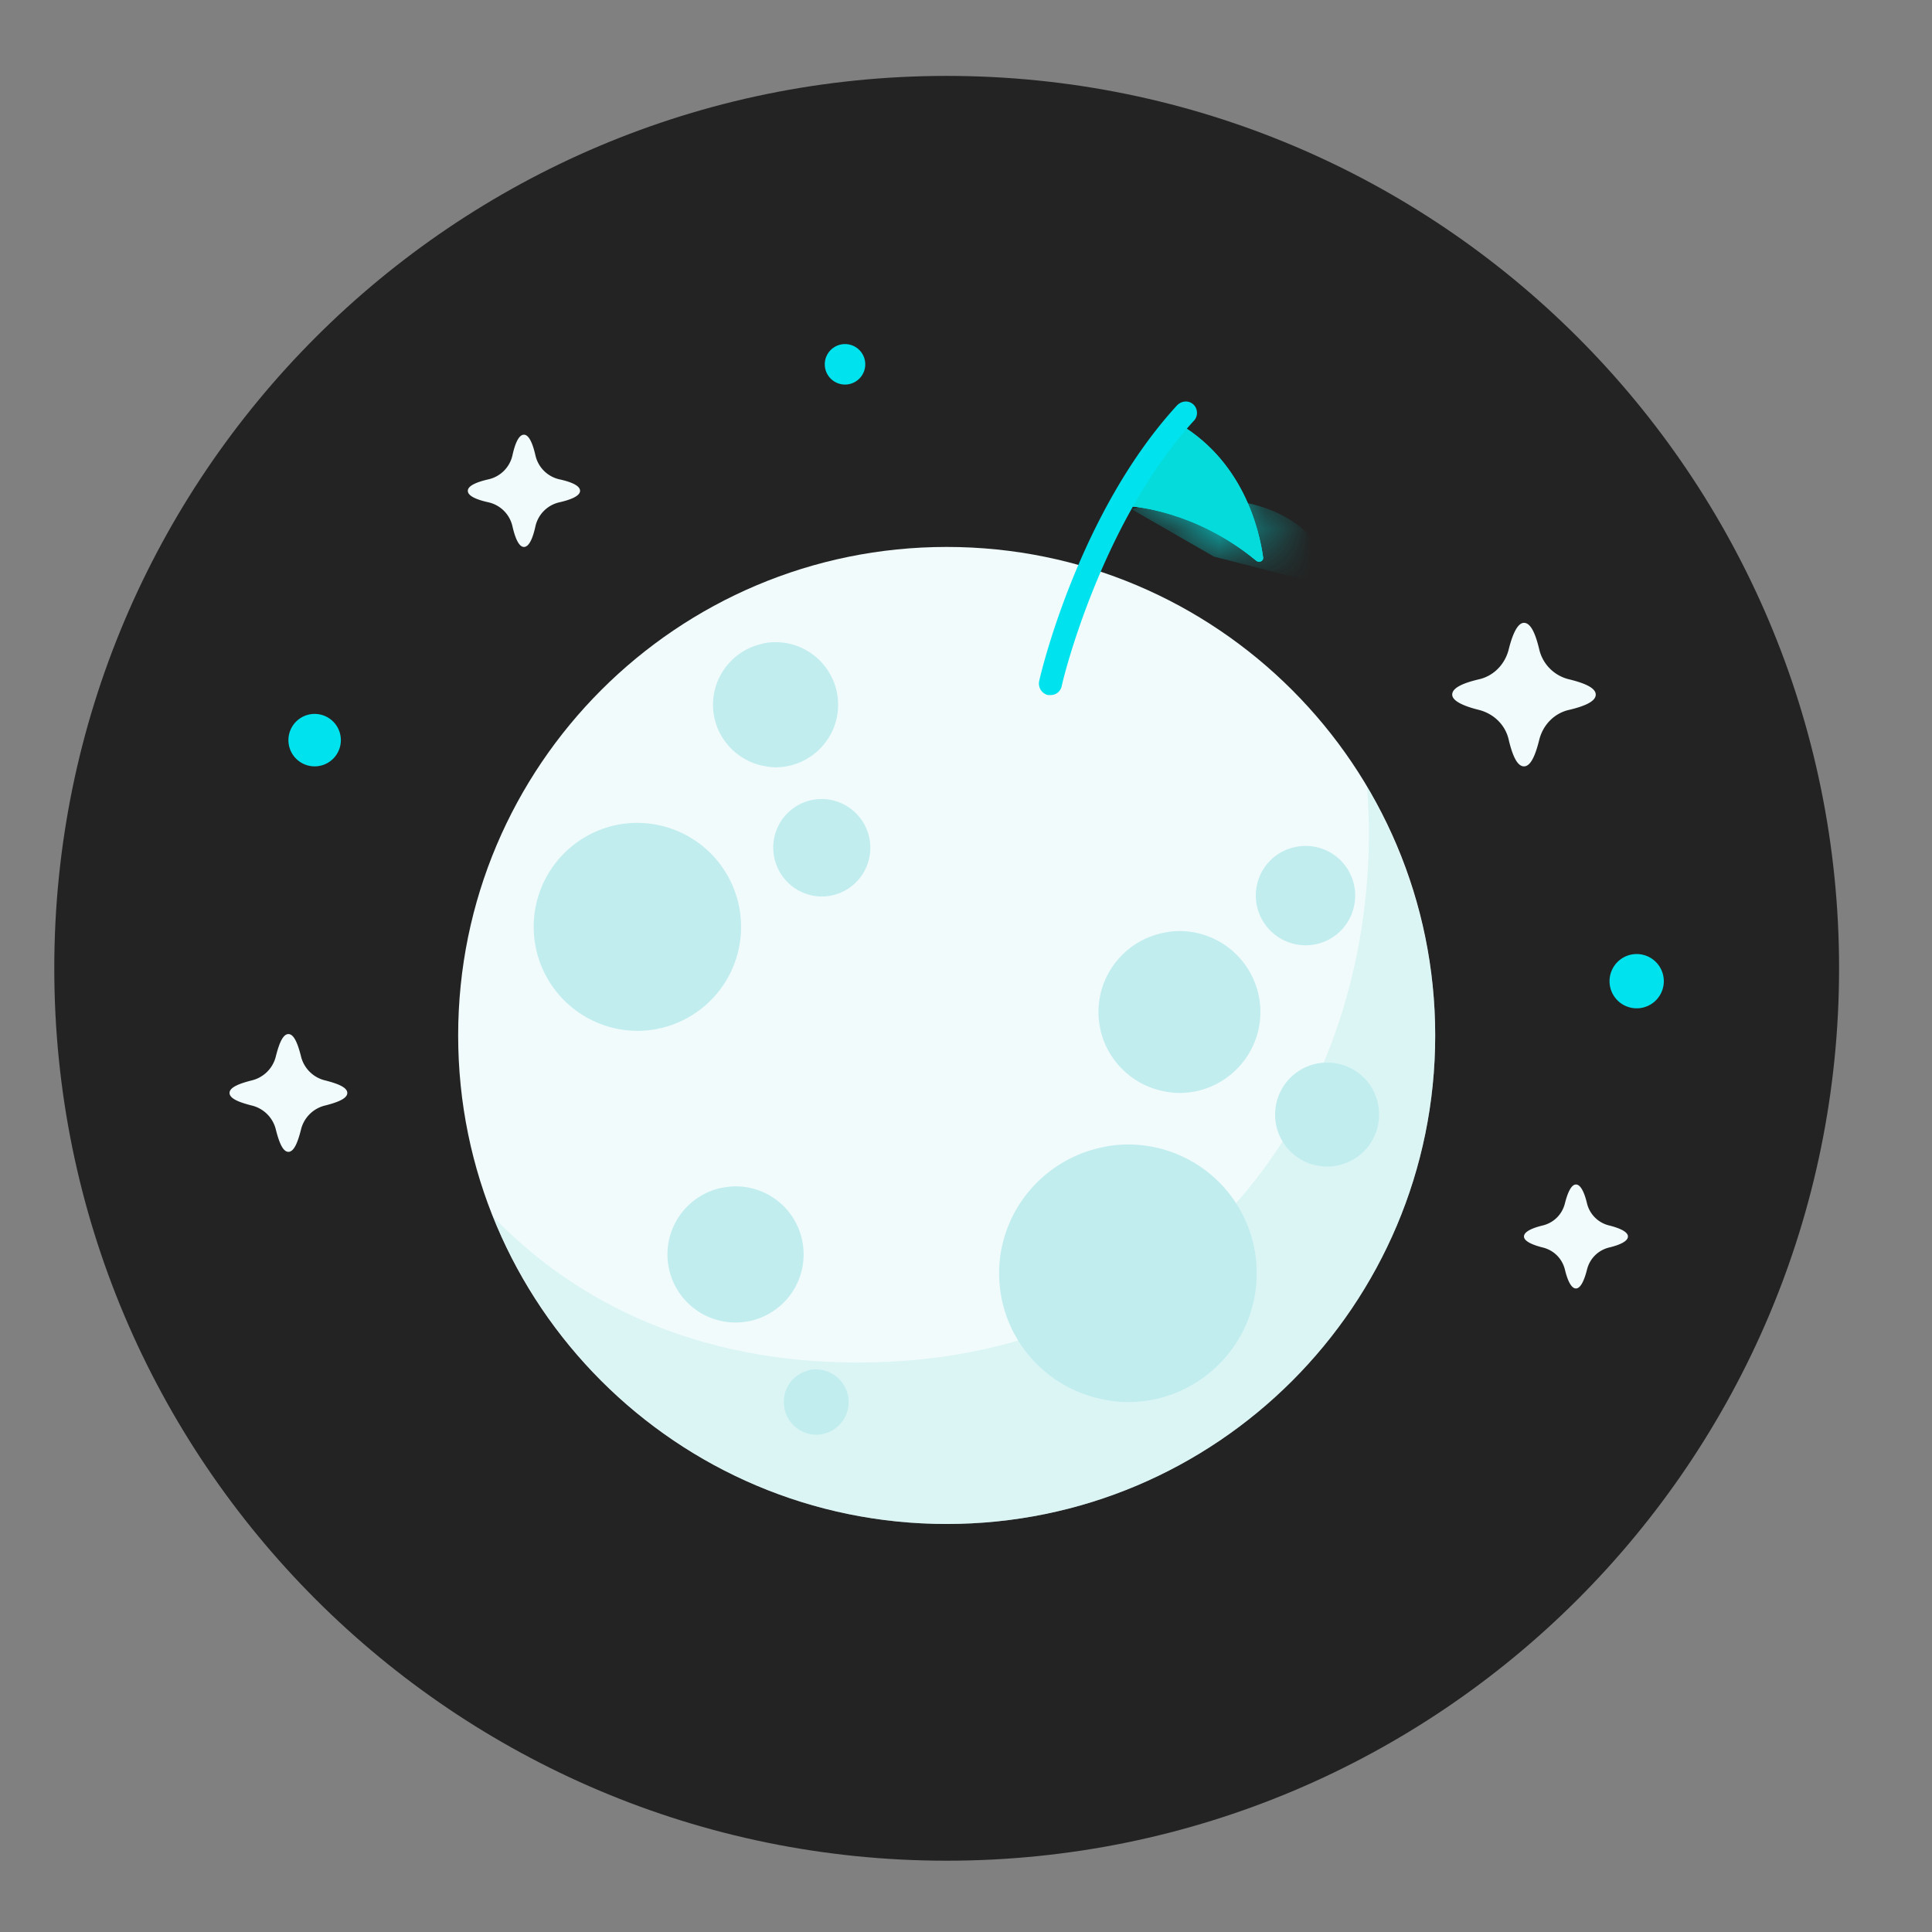 <svg xmlns="http://www.w3.org/2000/svg" width="42" height="42" fill="none" viewBox="0 0 42 42">
  <rect x="0" y="0" width="42" height="42" fill="#808080" stroke="none"/>
  <path fill="#232323" d="M20.58 40.45c10.715 0 19.4-8.686 19.4-19.4 0-10.714-8.685-19.4-19.4-19.4-10.714 0-19.4 8.686-19.4 19.4 0 10.714 8.686 19.4 19.4 19.4Z"/>
  <path fill="#F1FBFC" d="M20.58 33.13c5.866 0 10.62-4.755 10.62-10.62 0-5.865-4.754-10.62-10.62-10.62-5.865 0-10.62 4.755-10.62 10.62 0 5.865 4.755 10.62 10.62 10.62Z"/>
  <path fill="#C2EDEF" d="M29.72 17.11c.46 6.07-3.23 12.51-11.07 12.51-3.45 0-6.09-1.26-7.93-3.17 1.57 3.91 5.39 6.68 9.86 6.68 5.87 0 10.62-4.76 10.62-10.62 0-1.97-.55-3.81-1.48-5.4Z" opacity=".45"/>
  <path fill="#C2EDEF" d="M17.86 17.37a1.052 1.052 0 0 0-1.05 1.06 1.063 1.063 0 0 0 1.05 1.06 1.06 1.06 0 0 0 0-2.12Zm-.12 12.4c-.06 0-.11 0-.16.02a.7.7 0 0 0-.54.69.709.709 0 0 0 .7.71c.39 0 .71-.32.71-.71 0-.39-.32-.71-.71-.71Zm-.27-2.5c0-.82-.66-1.48-1.48-1.48-.12 0-.23.02-.34.04a1.48 1.48 0 1 0 1.82 1.44Zm-1.36-7.12a2.258 2.258 0 0 0-2.78-2.2 2.262 2.262 0 0 0 .52 4.46c1.25 0 2.26-1.01 2.26-2.26Zm8.41 4.73c-.22 0-.44.03-.64.08-1.23.29-2.16 1.4-2.16 2.72 0 1.32.92 2.43 2.16 2.72.21.05.42.08.64.08 1.54 0 2.8-1.25 2.8-2.8 0-1.55-1.25-2.8-2.8-2.8Zm1.12-4.64c-.14 0-.27.02-.4.05-.78.18-1.36.88-1.36 1.71s.58 1.53 1.36 1.71c.13.03.26.05.4.05.97 0 1.76-.79 1.76-1.76s-.79-1.76-1.76-1.76Zm3.21 2.86a1.127 1.127 0 0 0-1.13 1.13 1.127 1.127 0 0 0 1.13 1.13c.62 0 1.13-.5 1.13-1.13 0-.63-.5-1.13-1.13-1.13Zm-.47-2.55c.6 0 1.08-.48 1.08-1.08a1.076 1.076 0 0 0-1.33-1.05c-.48.11-.83.54-.83 1.05a1.084 1.084 0 0 0 1.08 1.08Zm-11.83-3.91c.1.02.2.04.31.04.75 0 1.36-.61 1.36-1.36 0-.75-.61-1.36-1.36-1.36-.11 0-.21.01-.31.04-.6.14-1.05.68-1.05 1.32s.45 1.18 1.05 1.32Z"/>
  <path fill="#00E2ED" d="M25.49 9.14s-.55.37-.9 1.87c0 0 1.38.07 2.72 1.18.06.05.16.01.15-.07-.08-.58-.43-2.16-1.96-2.98h-.01Z"/>
  <path fill="#05DBDB" d="M25.49 9.14s-.55.37-.9 1.87c0 0 1.38.07 2.72 1.18.06.05.16.01.15-.07-.08-.58-.43-2.16-1.96-2.98h-.01Z" style="mix-blend-mode:multiply"/>
  <mask id="a" width="4" height="4" x="24" y="9" maskUnits="userSpaceOnUse" style="mask-type:luminance">
    <path fill="#fff" d="M25.49 9.14s-.55.37-.9 1.87c0 0 1.38.07 2.72 1.18.06.05.16.01.15-.07-.08-.58-.43-2.16-1.96-2.98h-.01Z"/>
  </mask>
  <g mask="url(#a)">
    <path fill="#05DBDB" d="m28.11 12.54-1.72-.44-1.79-1.03.39-.1s2.23-.55 3.44.63c1.21 1.18-.31.94-.31.94h-.01Z" style="mix-blend-mode:multiply"/>
  </g>
  <path fill="#00E2ED" d="M22.84 15.11h-.06a.258.258 0 0 1-.19-.3c.03-.15.86-3.67 3-6 .1-.1.25-.11.35-.02.1.09.11.25.02.35-2.05 2.24-2.88 5.74-2.88 5.78-.03.12-.13.19-.24.19Zm12.74 6.81a.59.59 0 1 0 0-1.18.59.59 0 0 0 0 1.18ZM6.84 16.66a.57.57 0 1 0 0-1.14.57.57 0 0 0 0 1.14Zm11.53-8.3a.44.44 0 1 0 0-.88.44.44 0 0 0 0 .88Z"/>
  <path fill="#F1FBFC" d="M33.13 13.54c-.15 0-.26.29-.33.57-.08.33-.33.59-.66.66-.29.07-.57.17-.57.33 0 .15.29.26.57.33.33.08.59.33.66.66.07.29.17.57.33.57s.26-.29.33-.57c.08-.33.33-.59.66-.66.29-.07.57-.17.57-.33s-.29-.26-.57-.33a.873.873 0 0 1-.66-.66c-.07-.29-.17-.57-.33-.57ZM6.27 22.48c-.13 0-.21.24-.27.47a.71.71 0 0 1-.54.54c-.23.06-.47.14-.47.27s.24.21.47.27c.27.06.48.27.54.54.06.23.14.47.27.47s.21-.24.27-.47a.71.71 0 0 1 .54-.54c.23-.06.47-.14.47-.27s-.24-.21-.47-.27a.71.71 0 0 1-.54-.54c-.06-.23-.14-.47-.27-.47Zm27.99 3.27c-.11 0-.19.21-.24.41-.06.24-.24.42-.48.48-.21.05-.41.13-.41.24 0 .11.21.19.41.24.24.06.42.24.48.48.05.21.13.41.24.41.11 0 .19-.21.24-.41.06-.24.24-.42.48-.48.21-.05.41-.13.41-.24 0-.11-.21-.19-.41-.24a.651.651 0 0 1-.48-.48c-.05-.21-.13-.41-.24-.41ZM11.39 9.45c-.12 0-.2.22-.25.45a.69.69 0 0 1-.52.52c-.22.05-.45.13-.45.25s.22.2.45.25c.26.06.46.26.52.52.05.22.13.45.25.45s.2-.22.25-.45a.69.69 0 0 1 .52-.52c.22-.05.45-.13.45-.25s-.22-.2-.45-.25a.69.69 0 0 1-.52-.52c-.05-.22-.13-.45-.25-.45Z"/>
</svg>
